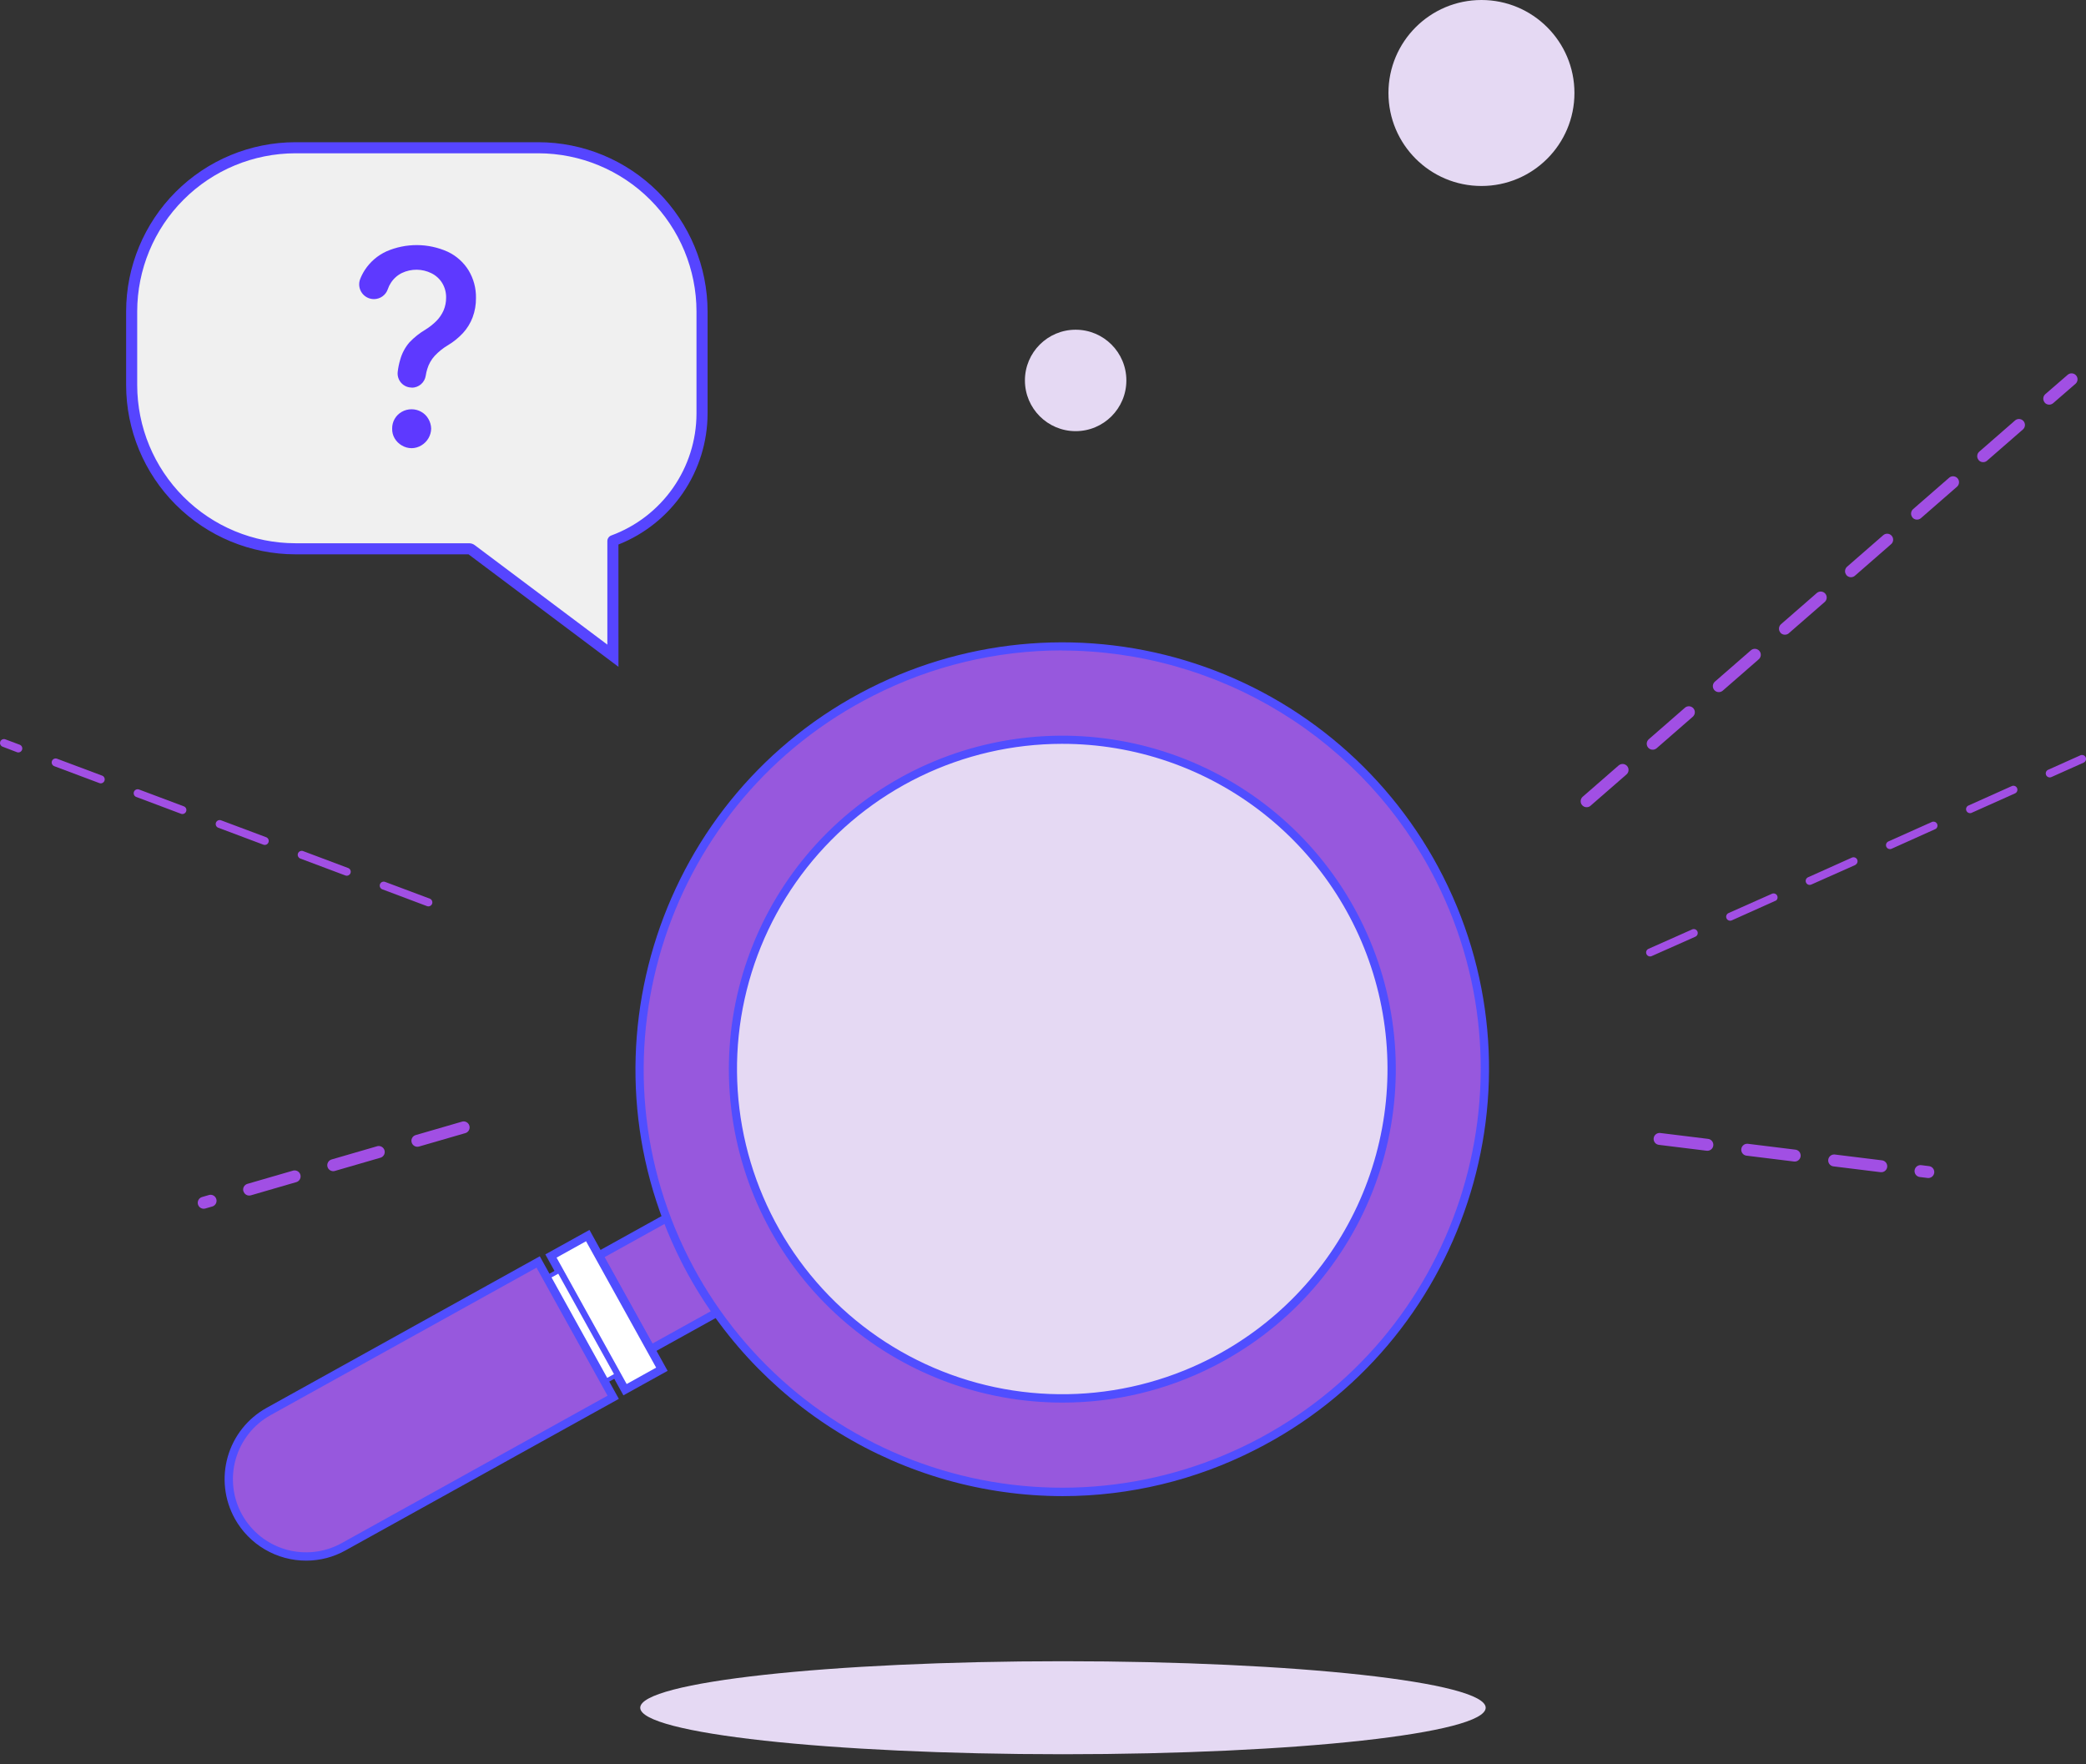 <svg width="162" height="137" viewBox="0 0 162 137" fill="none" xmlns="http://www.w3.org/2000/svg">
<rect x="0" y="0" width="162" height="137" fill="#333333" stroke="none"/>
<g clip-path="url(#clip0_9805_214516)">
<path d="M47.6 50.923L36.609 42.676C36.559 42.638 36.497 42.617 36.434 42.618H22.939C19.567 42.618 16.333 41.278 13.949 38.894C11.565 36.51 10.225 33.276 10.225 29.905V24.187C10.225 20.815 11.565 17.582 13.949 15.198C16.333 12.813 19.567 11.474 22.939 11.474H41.806C45.178 11.474 48.412 12.813 50.797 15.198C53.181 17.582 54.52 20.815 54.52 24.187V32.112C54.52 34.265 53.858 36.367 52.624 38.132C51.39 39.897 49.644 41.241 47.621 41.981C47.614 41.983 47.608 41.987 47.604 41.993C47.599 41.999 47.597 42.006 47.597 42.013L47.6 50.923Z" fill="#F0F0F0"/>
<path d="M48.03 51.783L36.387 43.048H22.939C19.454 43.044 16.113 41.658 13.649 39.194C11.185 36.73 9.799 33.389 9.795 29.905V24.187C9.799 20.702 11.185 17.362 13.649 14.898C16.113 12.434 19.454 11.048 22.939 11.044H41.806C45.291 11.048 48.632 12.434 51.097 14.898C53.561 17.362 54.947 20.702 54.951 24.187V32.112C54.947 34.305 54.285 36.447 53.051 38.261C51.816 40.075 50.067 41.477 48.028 42.286L48.03 51.783ZM22.939 11.904C19.683 11.908 16.56 13.203 14.257 15.505C11.954 17.808 10.659 20.93 10.655 24.187V29.905C10.659 33.161 11.954 36.283 14.257 38.586C16.56 40.889 19.683 42.184 22.939 42.187H36.435C36.59 42.188 36.74 42.239 36.865 42.331L47.167 50.06V42.013C47.169 41.919 47.199 41.828 47.254 41.751C47.308 41.674 47.385 41.615 47.473 41.583C49.41 40.87 51.083 39.58 52.266 37.888C53.449 36.196 54.086 34.183 54.09 32.118V24.187C54.087 20.93 52.792 17.808 50.489 15.505C48.186 13.203 45.063 11.908 41.806 11.904H22.939Z" fill="#5645FF"/>
<path d="M31.975 30.096C31.82 30.097 31.668 30.065 31.527 30.002C31.386 29.939 31.259 29.847 31.156 29.732C31.053 29.617 30.976 29.482 30.93 29.334C30.883 29.187 30.868 29.032 30.886 28.878C30.924 28.553 30.99 28.231 31.084 27.917C31.223 27.421 31.471 26.961 31.809 26.573C32.178 26.189 32.598 25.858 33.057 25.587C33.361 25.398 33.643 25.174 33.896 24.921C34.127 24.686 34.314 24.411 34.447 24.11C34.581 23.796 34.648 23.457 34.645 23.116C34.653 22.715 34.548 22.321 34.341 21.978C34.139 21.651 33.849 21.388 33.504 21.218C33.15 21.042 32.76 20.949 32.364 20.945C31.967 20.942 31.576 21.028 31.218 21.197C30.866 21.369 30.569 21.634 30.357 21.963C30.256 22.116 30.176 22.281 30.118 22.455C30.042 22.68 29.897 22.875 29.704 23.014C29.511 23.152 29.28 23.227 29.043 23.228C28.857 23.228 28.675 23.184 28.51 23.098C28.346 23.013 28.205 22.889 28.099 22.736C27.993 22.584 27.926 22.409 27.903 22.225C27.88 22.041 27.902 21.854 27.967 21.681C28.065 21.429 28.189 21.187 28.337 20.96C28.748 20.333 29.328 19.834 30.011 19.521C30.761 19.195 31.57 19.029 32.388 19.033C33.206 19.037 34.014 19.211 34.761 19.545C35.431 19.86 35.996 20.362 36.387 20.99C36.779 21.639 36.979 22.384 36.964 23.142C36.971 23.655 36.882 24.166 36.703 24.647C36.535 25.092 36.285 25.5 35.965 25.852C35.62 26.226 35.223 26.548 34.787 26.809C34.401 27.037 34.05 27.319 33.745 27.648C33.486 27.938 33.294 28.282 33.182 28.655C33.13 28.825 33.09 28.998 33.063 29.173C33.024 29.431 32.894 29.667 32.697 29.838C32.5 30.009 32.249 30.104 31.988 30.107L31.975 30.096Z" fill="#5E39FF"/>
<path d="M31.2 34.59C30.971 34.457 30.781 34.267 30.647 34.039C30.514 33.813 30.448 33.553 30.456 33.29C30.45 33.026 30.516 32.764 30.647 32.534C30.778 32.303 30.97 32.113 31.2 31.983C31.432 31.85 31.695 31.781 31.962 31.782C32.227 31.781 32.489 31.85 32.719 31.983C32.949 32.113 33.14 32.303 33.27 32.533C33.405 32.763 33.479 33.024 33.485 33.29C33.479 33.554 33.405 33.812 33.27 34.039C33.136 34.266 32.946 34.456 32.719 34.59C32.491 34.729 32.229 34.803 31.962 34.805C31.693 34.803 31.43 34.729 31.2 34.59Z" fill="#5E39FF"/>
<path d="M82.55 136.229C100.681 136.229 115.379 134.612 115.379 132.618C115.379 130.623 100.681 129.006 82.55 129.006C64.419 129.006 49.721 130.623 49.721 132.618C49.721 134.612 64.419 136.229 82.55 136.229Z" fill="#E5D9F3"/>
<path d="M83.535 33.482C85.711 33.482 87.474 31.719 87.474 29.543C87.474 27.368 85.711 25.605 83.535 25.605C81.36 25.605 79.596 27.368 79.596 29.543C79.596 31.719 81.36 33.482 83.535 33.482Z" fill="#E5D9F3"/>
<path d="M115.05 14.443C119.038 14.443 122.272 11.209 122.272 7.221C122.272 3.233 119.038 0 115.05 0C111.061 0 107.828 3.233 107.828 7.221C107.828 11.209 111.061 14.443 115.05 14.443Z" fill="#E5D9F3"/>
<path d="M0.019 57.596C0.048 57.519 0.106 57.457 0.181 57.423C0.255 57.389 0.34 57.386 0.417 57.415L1.536 57.835C1.611 57.864 1.671 57.922 1.704 57.996C1.737 58.07 1.74 58.154 1.712 58.23C1.684 58.306 1.627 58.368 1.554 58.403C1.481 58.437 1.397 58.442 1.321 58.415L0.202 57.985L0.167 57.97C0.102 57.936 0.051 57.879 0.023 57.811C-0.004 57.742 -0.005 57.666 0.019 57.596ZM4.033 59.102C4.047 59.063 4.069 59.028 4.096 58.998C4.124 58.968 4.157 58.944 4.194 58.928C4.231 58.911 4.271 58.901 4.312 58.9C4.353 58.899 4.393 58.906 4.431 58.921L7.906 60.224C7.947 60.236 7.985 60.256 8.019 60.283C8.052 60.31 8.079 60.344 8.098 60.382C8.118 60.42 8.129 60.462 8.132 60.505C8.134 60.548 8.128 60.591 8.113 60.631C8.098 60.671 8.075 60.708 8.045 60.738C8.015 60.769 7.979 60.793 7.94 60.81C7.9 60.826 7.857 60.834 7.814 60.833C7.772 60.831 7.729 60.821 7.691 60.803L4.216 59.5L4.18 59.482C4.113 59.448 4.062 59.39 4.035 59.321C4.008 59.251 4.008 59.174 4.033 59.104V59.102ZM10.401 61.492C10.43 61.415 10.488 61.353 10.563 61.319C10.637 61.285 10.723 61.282 10.799 61.311L14.274 62.617C14.312 62.63 14.347 62.652 14.377 62.679C14.407 62.707 14.431 62.74 14.448 62.777C14.465 62.815 14.474 62.855 14.475 62.895C14.476 62.936 14.469 62.977 14.454 63.014C14.425 63.091 14.367 63.153 14.293 63.187C14.218 63.221 14.133 63.224 14.056 63.195L10.582 61.889L10.547 61.874C10.481 61.839 10.43 61.782 10.403 61.712C10.376 61.642 10.375 61.564 10.401 61.494V61.492ZM16.771 63.883C16.8 63.807 16.858 63.745 16.933 63.711C17.008 63.677 17.093 63.674 17.169 63.703L20.644 65.006C20.685 65.018 20.723 65.038 20.757 65.065C20.79 65.092 20.817 65.126 20.836 65.164C20.856 65.202 20.867 65.244 20.87 65.287C20.872 65.33 20.866 65.373 20.851 65.413C20.836 65.453 20.813 65.49 20.783 65.52C20.753 65.551 20.717 65.575 20.677 65.592C20.638 65.608 20.595 65.615 20.552 65.614C20.509 65.613 20.467 65.603 20.428 65.585L16.954 64.281L16.92 64.266C16.853 64.232 16.8 64.174 16.773 64.104C16.746 64.034 16.745 63.956 16.771 63.886V63.883ZM23.139 66.275C23.168 66.198 23.227 66.136 23.302 66.102C23.377 66.067 23.462 66.064 23.539 66.093L27.012 67.398C27.053 67.41 27.091 67.43 27.124 67.457C27.158 67.484 27.185 67.518 27.204 67.556C27.224 67.594 27.235 67.636 27.238 67.679C27.24 67.722 27.234 67.764 27.219 67.805C27.204 67.845 27.181 67.882 27.151 67.912C27.121 67.943 27.085 67.967 27.045 67.984C27.006 68 26.963 68.008 26.92 68.006C26.877 68.005 26.835 67.995 26.796 67.977L23.324 66.674L23.288 66.656C23.221 66.622 23.17 66.564 23.142 66.495C23.115 66.425 23.114 66.348 23.139 66.278V66.275ZM29.509 68.665C29.538 68.589 29.596 68.527 29.671 68.493C29.745 68.459 29.83 68.456 29.907 68.485L33.382 69.788C33.457 69.818 33.517 69.876 33.55 69.95C33.583 70.024 33.586 70.108 33.558 70.184C33.53 70.26 33.473 70.322 33.4 70.356C33.327 70.391 33.243 70.395 33.166 70.369L29.692 69.063L29.658 69.048C29.59 69.014 29.538 68.956 29.511 68.886C29.484 68.816 29.483 68.738 29.509 68.668V68.665Z" fill="#A14FE4"/>
<path d="M15.374 93.532C15.341 93.414 15.355 93.287 15.414 93.18C15.473 93.072 15.573 92.992 15.691 92.958L16.254 92.794C16.369 92.769 16.49 92.788 16.591 92.849C16.692 92.909 16.767 93.006 16.8 93.119C16.833 93.232 16.821 93.353 16.768 93.459C16.715 93.564 16.623 93.644 16.512 93.685L15.949 93.848C15.834 93.883 15.71 93.87 15.605 93.814C15.549 93.785 15.5 93.745 15.46 93.697C15.421 93.648 15.392 93.592 15.374 93.532ZM18.9 92.508C18.883 92.45 18.878 92.388 18.885 92.328C18.891 92.267 18.91 92.209 18.939 92.155C18.968 92.102 19.008 92.055 19.056 92.017C19.103 91.979 19.158 91.951 19.217 91.934L22.781 90.901C22.896 90.876 23.017 90.896 23.118 90.956C23.22 91.016 23.294 91.113 23.327 91.226C23.36 91.339 23.348 91.46 23.295 91.566C23.242 91.671 23.15 91.751 23.04 91.792L19.483 92.826C19.425 92.844 19.364 92.849 19.303 92.842C19.242 92.836 19.184 92.817 19.131 92.788C19.077 92.758 19.03 92.719 18.992 92.671C18.954 92.624 18.926 92.569 18.909 92.51L18.9 92.508ZM25.434 90.615C25.4 90.497 25.414 90.37 25.474 90.263C25.533 90.155 25.632 90.075 25.75 90.041L29.315 89.006C29.43 88.981 29.55 89.001 29.652 89.061C29.753 89.121 29.828 89.218 29.861 89.331C29.893 89.444 29.882 89.565 29.829 89.671C29.775 89.775 29.684 89.856 29.573 89.897L26.008 90.931C25.95 90.948 25.889 90.954 25.828 90.947C25.767 90.941 25.709 90.922 25.655 90.893C25.602 90.863 25.555 90.824 25.517 90.776C25.479 90.728 25.451 90.674 25.434 90.615ZM31.97 88.72C31.952 88.662 31.947 88.6 31.953 88.54C31.96 88.479 31.978 88.42 32.008 88.367C32.037 88.313 32.077 88.266 32.124 88.228C32.172 88.19 32.227 88.162 32.286 88.146L35.848 87.113C35.908 87.091 35.972 87.082 36.035 87.086C36.099 87.09 36.161 87.107 36.218 87.136C36.274 87.164 36.325 87.204 36.365 87.254C36.406 87.303 36.436 87.359 36.453 87.421C36.471 87.482 36.476 87.546 36.468 87.609C36.46 87.672 36.439 87.733 36.407 87.787C36.374 87.842 36.331 87.889 36.279 87.927C36.227 87.964 36.169 87.99 36.107 88.004L32.544 89.036C32.486 89.053 32.424 89.059 32.364 89.052C32.303 89.046 32.245 89.027 32.191 88.998C32.138 88.968 32.091 88.928 32.053 88.881C32.015 88.833 31.986 88.779 31.97 88.72Z" fill="#A14FE4"/>
<path d="M149.7 91.478L149.119 91.407C149.056 91.403 148.994 91.386 148.938 91.357C148.882 91.328 148.832 91.288 148.791 91.239C148.751 91.191 148.721 91.134 148.703 91.073C148.685 91.013 148.68 90.949 148.688 90.886C148.696 90.823 148.716 90.763 148.748 90.708C148.78 90.653 148.823 90.606 148.874 90.569C148.925 90.531 148.984 90.504 149.045 90.49C149.107 90.476 149.171 90.475 149.233 90.486L149.814 90.559C149.905 90.571 149.991 90.61 150.06 90.671C150.129 90.732 150.179 90.813 150.202 90.902C150.225 90.991 150.221 91.085 150.19 91.172C150.159 91.259 150.103 91.335 150.029 91.389C149.935 91.46 149.817 91.492 149.7 91.478ZM146.043 91.028L142.36 90.574C142.243 90.553 142.139 90.488 142.069 90.392C141.999 90.297 141.968 90.178 141.982 90.06C141.997 89.942 142.056 89.835 142.147 89.759C142.239 89.684 142.355 89.646 142.474 89.654L146.157 90.108C146.279 90.123 146.39 90.186 146.466 90.283C146.541 90.38 146.576 90.504 146.561 90.626C146.553 90.688 146.532 90.747 146.501 90.801C146.47 90.855 146.428 90.902 146.378 90.94C146.285 91.009 146.169 91.04 146.053 91.028H146.043ZM139.292 90.196L135.607 89.742C135.49 89.72 135.386 89.655 135.316 89.56C135.246 89.464 135.215 89.345 135.229 89.228C135.244 89.11 135.303 89.002 135.394 88.927C135.486 88.851 135.602 88.813 135.721 88.821L139.404 89.275C139.467 89.279 139.529 89.295 139.586 89.324C139.642 89.352 139.693 89.392 139.733 89.441C139.774 89.49 139.804 89.546 139.822 89.607C139.84 89.668 139.846 89.732 139.838 89.795C139.83 89.858 139.81 89.919 139.778 89.974C139.746 90.028 139.703 90.076 139.652 90.113C139.601 90.151 139.542 90.178 139.48 90.192C139.418 90.206 139.354 90.207 139.292 90.196ZM132.539 89.363L128.856 88.909C128.793 88.905 128.731 88.888 128.675 88.859C128.618 88.831 128.568 88.791 128.528 88.742C128.488 88.693 128.458 88.637 128.44 88.576C128.422 88.515 128.417 88.451 128.425 88.389C128.433 88.326 128.453 88.265 128.485 88.211C128.517 88.156 128.56 88.109 128.611 88.071C128.662 88.034 128.72 88.007 128.782 87.993C128.844 87.979 128.908 87.977 128.97 87.989L132.653 88.442C132.713 88.45 132.772 88.469 132.824 88.499C132.877 88.529 132.924 88.569 132.961 88.617C132.998 88.665 133.026 88.72 133.042 88.779C133.058 88.837 133.063 88.898 133.055 88.959C133.048 89.021 133.028 89.082 132.997 89.136C132.965 89.19 132.923 89.238 132.872 89.275C132.78 89.344 132.664 89.375 132.55 89.363H132.539Z" fill="#A14FE4"/>
<path d="M161.816 59.224L159.312 60.345C159.237 60.379 159.152 60.381 159.075 60.352C158.998 60.322 158.936 60.264 158.902 60.189C158.868 60.114 158.866 60.029 158.895 59.952C158.924 59.875 158.983 59.813 159.058 59.779L161.564 58.656C161.634 58.625 161.713 58.62 161.786 58.643C161.859 58.666 161.921 58.715 161.96 58.782C161.998 58.847 162.011 58.925 161.996 59.001C161.98 59.075 161.938 59.142 161.876 59.188L161.816 59.224ZM156.489 61.612L153.103 63.128C153.03 63.156 152.948 63.154 152.876 63.124C152.803 63.093 152.745 63.037 152.713 62.965C152.681 62.894 152.677 62.812 152.702 62.738C152.728 62.664 152.78 62.602 152.849 62.565L156.236 61.046C156.305 61.014 156.384 61.01 156.457 61.033C156.53 61.056 156.592 61.105 156.631 61.171C156.669 61.237 156.682 61.315 156.667 61.39C156.652 61.465 156.609 61.532 156.548 61.577C156.529 61.591 156.51 61.602 156.489 61.612ZM150.281 64.393L146.903 65.912C146.866 65.929 146.826 65.938 146.785 65.939C146.745 65.94 146.704 65.933 146.666 65.919C146.628 65.904 146.593 65.882 146.563 65.855C146.534 65.827 146.51 65.793 146.493 65.756C146.477 65.719 146.468 65.679 146.466 65.638C146.465 65.597 146.472 65.557 146.486 65.519C146.501 65.481 146.523 65.446 146.551 65.416C146.579 65.387 146.612 65.363 146.649 65.346L150.036 63.83C150.105 63.8 150.182 63.797 150.254 63.82C150.325 63.844 150.385 63.893 150.424 63.957C150.462 64.022 150.475 64.099 150.461 64.172C150.447 64.246 150.407 64.312 150.347 64.359C150.327 64.373 150.305 64.385 150.281 64.393ZM144.072 67.177L140.686 68.683C140.648 68.703 140.607 68.715 140.565 68.718C140.523 68.722 140.48 68.716 140.44 68.703C140.4 68.689 140.363 68.667 140.332 68.638C140.3 68.61 140.275 68.575 140.258 68.537C140.24 68.498 140.231 68.456 140.23 68.413C140.23 68.371 140.238 68.329 140.254 68.29C140.271 68.251 140.295 68.215 140.325 68.186C140.356 68.156 140.392 68.134 140.432 68.119L143.82 66.6C143.89 66.569 143.969 66.564 144.042 66.587C144.115 66.61 144.177 66.659 144.216 66.725C144.254 66.791 144.267 66.87 144.252 66.945C144.236 67.019 144.194 67.086 144.132 67.132L144.072 67.177ZM137.868 69.958L134.482 71.477C134.407 71.507 134.324 71.507 134.249 71.477C134.174 71.447 134.114 71.389 134.082 71.316C134.049 71.242 134.046 71.159 134.074 71.083C134.102 71.008 134.157 70.946 134.23 70.911L137.616 69.405C137.685 69.376 137.763 69.373 137.834 69.396C137.906 69.42 137.966 69.468 138.004 69.533C138.042 69.598 138.056 69.674 138.042 69.748C138.028 69.822 137.987 69.888 137.928 69.934C137.909 69.944 137.889 69.952 137.868 69.958ZM131.661 72.742L128.273 74.247C128.236 74.264 128.196 74.273 128.155 74.274C128.115 74.275 128.075 74.268 128.037 74.254C127.999 74.239 127.964 74.218 127.935 74.19C127.905 74.162 127.882 74.129 127.865 74.091C127.849 74.055 127.84 74.014 127.838 73.974C127.837 73.933 127.844 73.893 127.859 73.855C127.873 73.817 127.895 73.783 127.923 73.753C127.951 73.724 127.984 73.7 128.021 73.684L131.414 72.176C131.489 72.143 131.574 72.14 131.651 72.17C131.727 72.199 131.789 72.258 131.823 72.333C131.851 72.397 131.858 72.468 131.84 72.536C131.822 72.604 131.782 72.663 131.726 72.705C131.704 72.72 131.681 72.732 131.657 72.742H131.661Z" fill="#A14FE4"/>
<path d="M122.865 62.522C122.786 62.43 122.747 62.31 122.756 62.19C122.764 62.069 122.819 61.957 122.91 61.876L125.706 59.441C125.799 59.361 125.92 59.32 126.043 59.328C126.165 59.337 126.28 59.394 126.36 59.486C126.441 59.579 126.482 59.7 126.473 59.823C126.465 59.946 126.408 60.06 126.315 60.141L123.519 62.575L123.493 62.599C123.397 62.667 123.28 62.697 123.164 62.683C123.047 62.669 122.94 62.611 122.865 62.522ZM127.995 58.056C127.918 57.964 127.879 57.845 127.887 57.724C127.896 57.604 127.951 57.491 128.041 57.411L130.837 54.974C130.883 54.93 130.936 54.897 130.995 54.875C131.054 54.853 131.116 54.843 131.179 54.846C131.242 54.849 131.303 54.864 131.36 54.891C131.416 54.919 131.466 54.957 131.508 55.004C131.549 55.051 131.58 55.106 131.6 55.166C131.619 55.226 131.626 55.289 131.621 55.351C131.615 55.414 131.597 55.474 131.567 55.529C131.538 55.585 131.497 55.633 131.448 55.673L128.652 58.11L128.624 58.131C128.529 58.2 128.411 58.231 128.295 58.217C128.178 58.203 128.071 58.146 127.995 58.056ZM133.135 53.59C133.095 53.544 133.064 53.491 133.045 53.433C133.025 53.375 133.017 53.314 133.021 53.253C133.026 53.192 133.042 53.133 133.069 53.078C133.096 53.023 133.134 52.974 133.18 52.934L135.977 50.499C136.023 50.459 136.076 50.429 136.134 50.409C136.191 50.39 136.252 50.382 136.313 50.386C136.374 50.391 136.433 50.407 136.488 50.434C136.542 50.461 136.591 50.498 136.631 50.544C136.671 50.59 136.701 50.644 136.721 50.701C136.74 50.759 136.748 50.82 136.744 50.881C136.739 50.941 136.723 51.001 136.696 51.055C136.669 51.11 136.632 51.158 136.586 51.198L133.789 53.636L133.761 53.657C133.667 53.727 133.551 53.758 133.435 53.746C133.319 53.733 133.212 53.678 133.135 53.59ZM138.266 49.123C138.187 49.03 138.148 48.911 138.157 48.791C138.165 48.67 138.221 48.557 138.311 48.477L141.108 46.04C141.201 45.965 141.321 45.928 141.44 45.939C141.56 45.95 141.671 46.007 141.75 46.097C141.829 46.188 141.869 46.306 141.863 46.426C141.857 46.546 141.804 46.659 141.716 46.741L138.92 49.176L138.894 49.2C138.798 49.27 138.679 49.301 138.561 49.287C138.443 49.273 138.335 49.214 138.259 49.123H138.266ZM143.397 44.657C143.319 44.565 143.28 44.446 143.288 44.325C143.297 44.205 143.352 44.092 143.442 44.011L146.239 41.574C146.284 41.531 146.338 41.497 146.396 41.475C146.455 41.454 146.518 41.444 146.58 41.447C146.643 41.45 146.704 41.465 146.761 41.492C146.817 41.519 146.868 41.558 146.909 41.605C146.95 41.652 146.981 41.707 147.001 41.767C147.02 41.827 147.027 41.889 147.022 41.952C147.016 42.014 146.998 42.075 146.969 42.13C146.939 42.185 146.898 42.234 146.849 42.273L144.053 44.711L144.027 44.732C143.931 44.804 143.812 44.836 143.694 44.822C143.575 44.808 143.466 44.749 143.39 44.657H143.397ZM148.53 40.191C148.49 40.145 148.459 40.092 148.439 40.034C148.42 39.976 148.412 39.915 148.416 39.854C148.42 39.793 148.437 39.733 148.464 39.679C148.491 39.624 148.529 39.575 148.575 39.535L151.372 37.1C151.417 37.06 151.471 37.029 151.528 37.01C151.586 36.991 151.647 36.983 151.708 36.987C151.769 36.991 151.828 37.008 151.882 37.035C151.937 37.062 151.986 37.099 152.026 37.145C152.066 37.191 152.096 37.244 152.115 37.302C152.135 37.36 152.143 37.421 152.138 37.481C152.134 37.542 152.118 37.602 152.091 37.656C152.064 37.711 152.026 37.759 151.98 37.799L149.184 40.236L149.156 40.258C149.062 40.329 148.944 40.362 148.826 40.35C148.709 40.337 148.6 40.281 148.523 40.191H148.53ZM153.661 35.723C153.582 35.631 153.543 35.512 153.552 35.391C153.56 35.271 153.615 35.158 153.706 35.078L156.502 32.641C156.596 32.565 156.715 32.529 156.835 32.54C156.955 32.551 157.066 32.607 157.145 32.698C157.223 32.789 157.264 32.907 157.258 33.027C157.252 33.147 157.199 33.26 157.111 33.342L154.315 35.777L154.289 35.799C154.193 35.87 154.074 35.901 153.956 35.887C153.838 35.873 153.73 35.815 153.654 35.723H153.661ZM158.791 31.258C158.714 31.165 158.675 31.046 158.683 30.926C158.692 30.805 158.747 30.693 158.837 30.612L160.575 29.107C160.621 29.067 160.674 29.036 160.732 29.017C160.79 28.997 160.85 28.989 160.911 28.994C160.972 28.998 161.031 29.014 161.086 29.041C161.14 29.068 161.189 29.106 161.229 29.152C161.269 29.198 161.299 29.251 161.319 29.309C161.338 29.366 161.346 29.427 161.342 29.488C161.338 29.549 161.321 29.608 161.294 29.663C161.267 29.717 161.23 29.766 161.184 29.806L159.448 31.311L159.42 31.333C159.324 31.403 159.205 31.435 159.087 31.421C158.969 31.407 158.861 31.349 158.785 31.258H158.791Z" fill="#A14FE4"/>
<path d="M56.639 101.393L52.606 94.12L46.504 97.503L50.538 104.776L56.639 101.393Z" fill="#9758DD"/>
<path d="M50.416 105.217L46.071 97.38L52.74 93.683L57.087 101.519L50.416 105.217ZM46.946 97.63L50.668 104.339L56.205 101.268L52.486 94.56L46.946 97.63Z" fill="#504EFF"/>
<path d="M51.396 106.329L45.641 95.951L42.779 97.537L48.535 107.916L51.396 106.329Z" fill="white"/>
<path d="M48.415 108.357L42.351 97.413L45.778 95.513L51.847 106.456L48.415 108.357ZM43.224 97.664L48.667 107.48L50.956 106.206L45.513 96.391L43.224 97.664Z" fill="#504EFF"/>
<path d="M47.899 106.772L43.414 98.685L42.46 99.214L46.945 107.301L47.899 106.772Z" fill="white"/>
<path d="M46.888 107.525L42.243 99.151L43.484 98.46L48.129 106.837L46.888 107.525ZM42.691 99.28L47.015 107.08L47.682 106.71L43.355 98.912L42.691 99.28Z" fill="#504EFF"/>
<path d="M41.792 98.003L47.617 108.506L26.678 120.116C25.285 120.888 23.642 121.076 22.111 120.637C20.579 120.198 19.285 119.169 18.513 117.776C17.74 116.383 17.553 114.74 17.991 113.209C18.43 111.678 19.459 110.384 20.853 109.611L41.791 98.001L41.792 98.003Z" fill="#9758DD"/>
<path d="M23.783 121.195C22.652 121.197 21.541 120.895 20.566 120.322C19.59 119.749 18.786 118.925 18.237 117.936C17.423 116.468 17.226 114.737 17.688 113.124C18.15 111.51 19.235 110.146 20.702 109.332L41.921 97.559L48.06 108.631L26.842 120.395C25.908 120.919 24.854 121.195 23.783 121.195ZM18.8 117.624C19.533 118.942 20.759 119.914 22.208 120.329C23.657 120.744 25.211 120.567 26.53 119.838L47.183 108.385L41.667 98.443L21.014 109.896C19.697 110.628 18.724 111.853 18.309 113.302C17.893 114.751 18.07 116.305 18.798 117.624H18.8Z" fill="#504EFF"/>
<path d="M82.496 115.845C100.625 115.845 115.321 101.151 115.321 83.024C115.321 64.897 100.625 50.202 82.496 50.202C64.368 50.202 49.671 64.897 49.671 83.024C49.671 101.151 64.368 115.845 82.496 115.845Z" fill="#9758DD"/>
<path d="M82.528 116.185C76.391 116.179 70.375 114.473 65.146 111.258C59.918 108.043 55.682 103.444 52.907 97.97C44.668 81.656 51.233 61.681 67.549 53.442C75.396 49.479 84.495 48.795 92.847 51.54C101.198 54.285 108.116 60.235 112.081 68.08C120.323 84.392 113.753 104.369 97.441 112.608C92.82 114.954 87.711 116.179 82.528 116.185ZM82.462 50.508C77.378 50.512 72.366 51.714 67.833 54.016C51.836 62.096 45.397 81.684 53.477 97.684C55.402 101.494 58.058 104.887 61.295 107.671C64.531 110.454 68.284 112.573 72.34 113.905C76.395 115.238 80.673 115.76 84.93 115.439C89.187 115.119 93.339 113.963 97.149 112.038C113.146 103.959 119.587 84.373 111.504 68.371C108.783 63.004 104.629 58.496 99.503 55.345C94.377 52.194 88.479 50.522 82.462 50.517V50.508Z" fill="#504EFF"/>
<path d="M82.496 108.603C96.624 108.603 108.078 97.151 108.078 83.024C108.078 68.897 96.624 57.445 82.496 57.445C68.368 57.445 56.915 68.897 56.915 83.024C56.915 97.151 68.368 108.603 82.496 108.603Z" fill="#E5D9F3"/>
<path d="M82.537 108.921C76.19 108.93 70.061 106.608 65.313 102.396C60.566 98.184 57.531 92.375 56.784 86.073C56.037 79.77 57.631 73.413 61.263 68.209C64.895 63.004 70.311 59.314 76.485 57.84C82.658 56.365 89.158 57.209 94.75 60.211C100.342 63.212 104.637 68.163 106.82 74.122C109.002 80.082 108.92 86.635 106.589 92.538C104.257 98.44 99.839 103.282 94.174 106.142C90.567 107.97 86.58 108.922 82.537 108.921ZM82.453 57.764C78.64 57.769 74.878 58.638 71.449 60.305C68.019 61.972 65.012 64.394 62.653 67.389C60.293 70.384 58.642 73.874 57.824 77.598C57.005 81.322 57.041 85.183 57.928 88.891C58.815 92.599 60.53 96.058 62.944 99.009C65.359 101.96 68.41 104.326 71.87 105.929C75.329 107.533 79.107 108.332 82.919 108.268C86.732 108.203 90.48 107.276 93.883 105.557C98.958 102.995 103.019 98.796 105.411 93.64C107.803 88.483 108.384 82.671 107.062 77.142C105.74 71.614 102.592 66.694 98.126 63.177C93.66 59.66 88.138 57.753 82.453 57.764Z" fill="#504EFF"/>
</g>
<defs>
<clipPath id="clip0_9805_214516">
<rect width="162" height="136.227" fill="white"/>
</clipPath>
</defs>
</svg>
